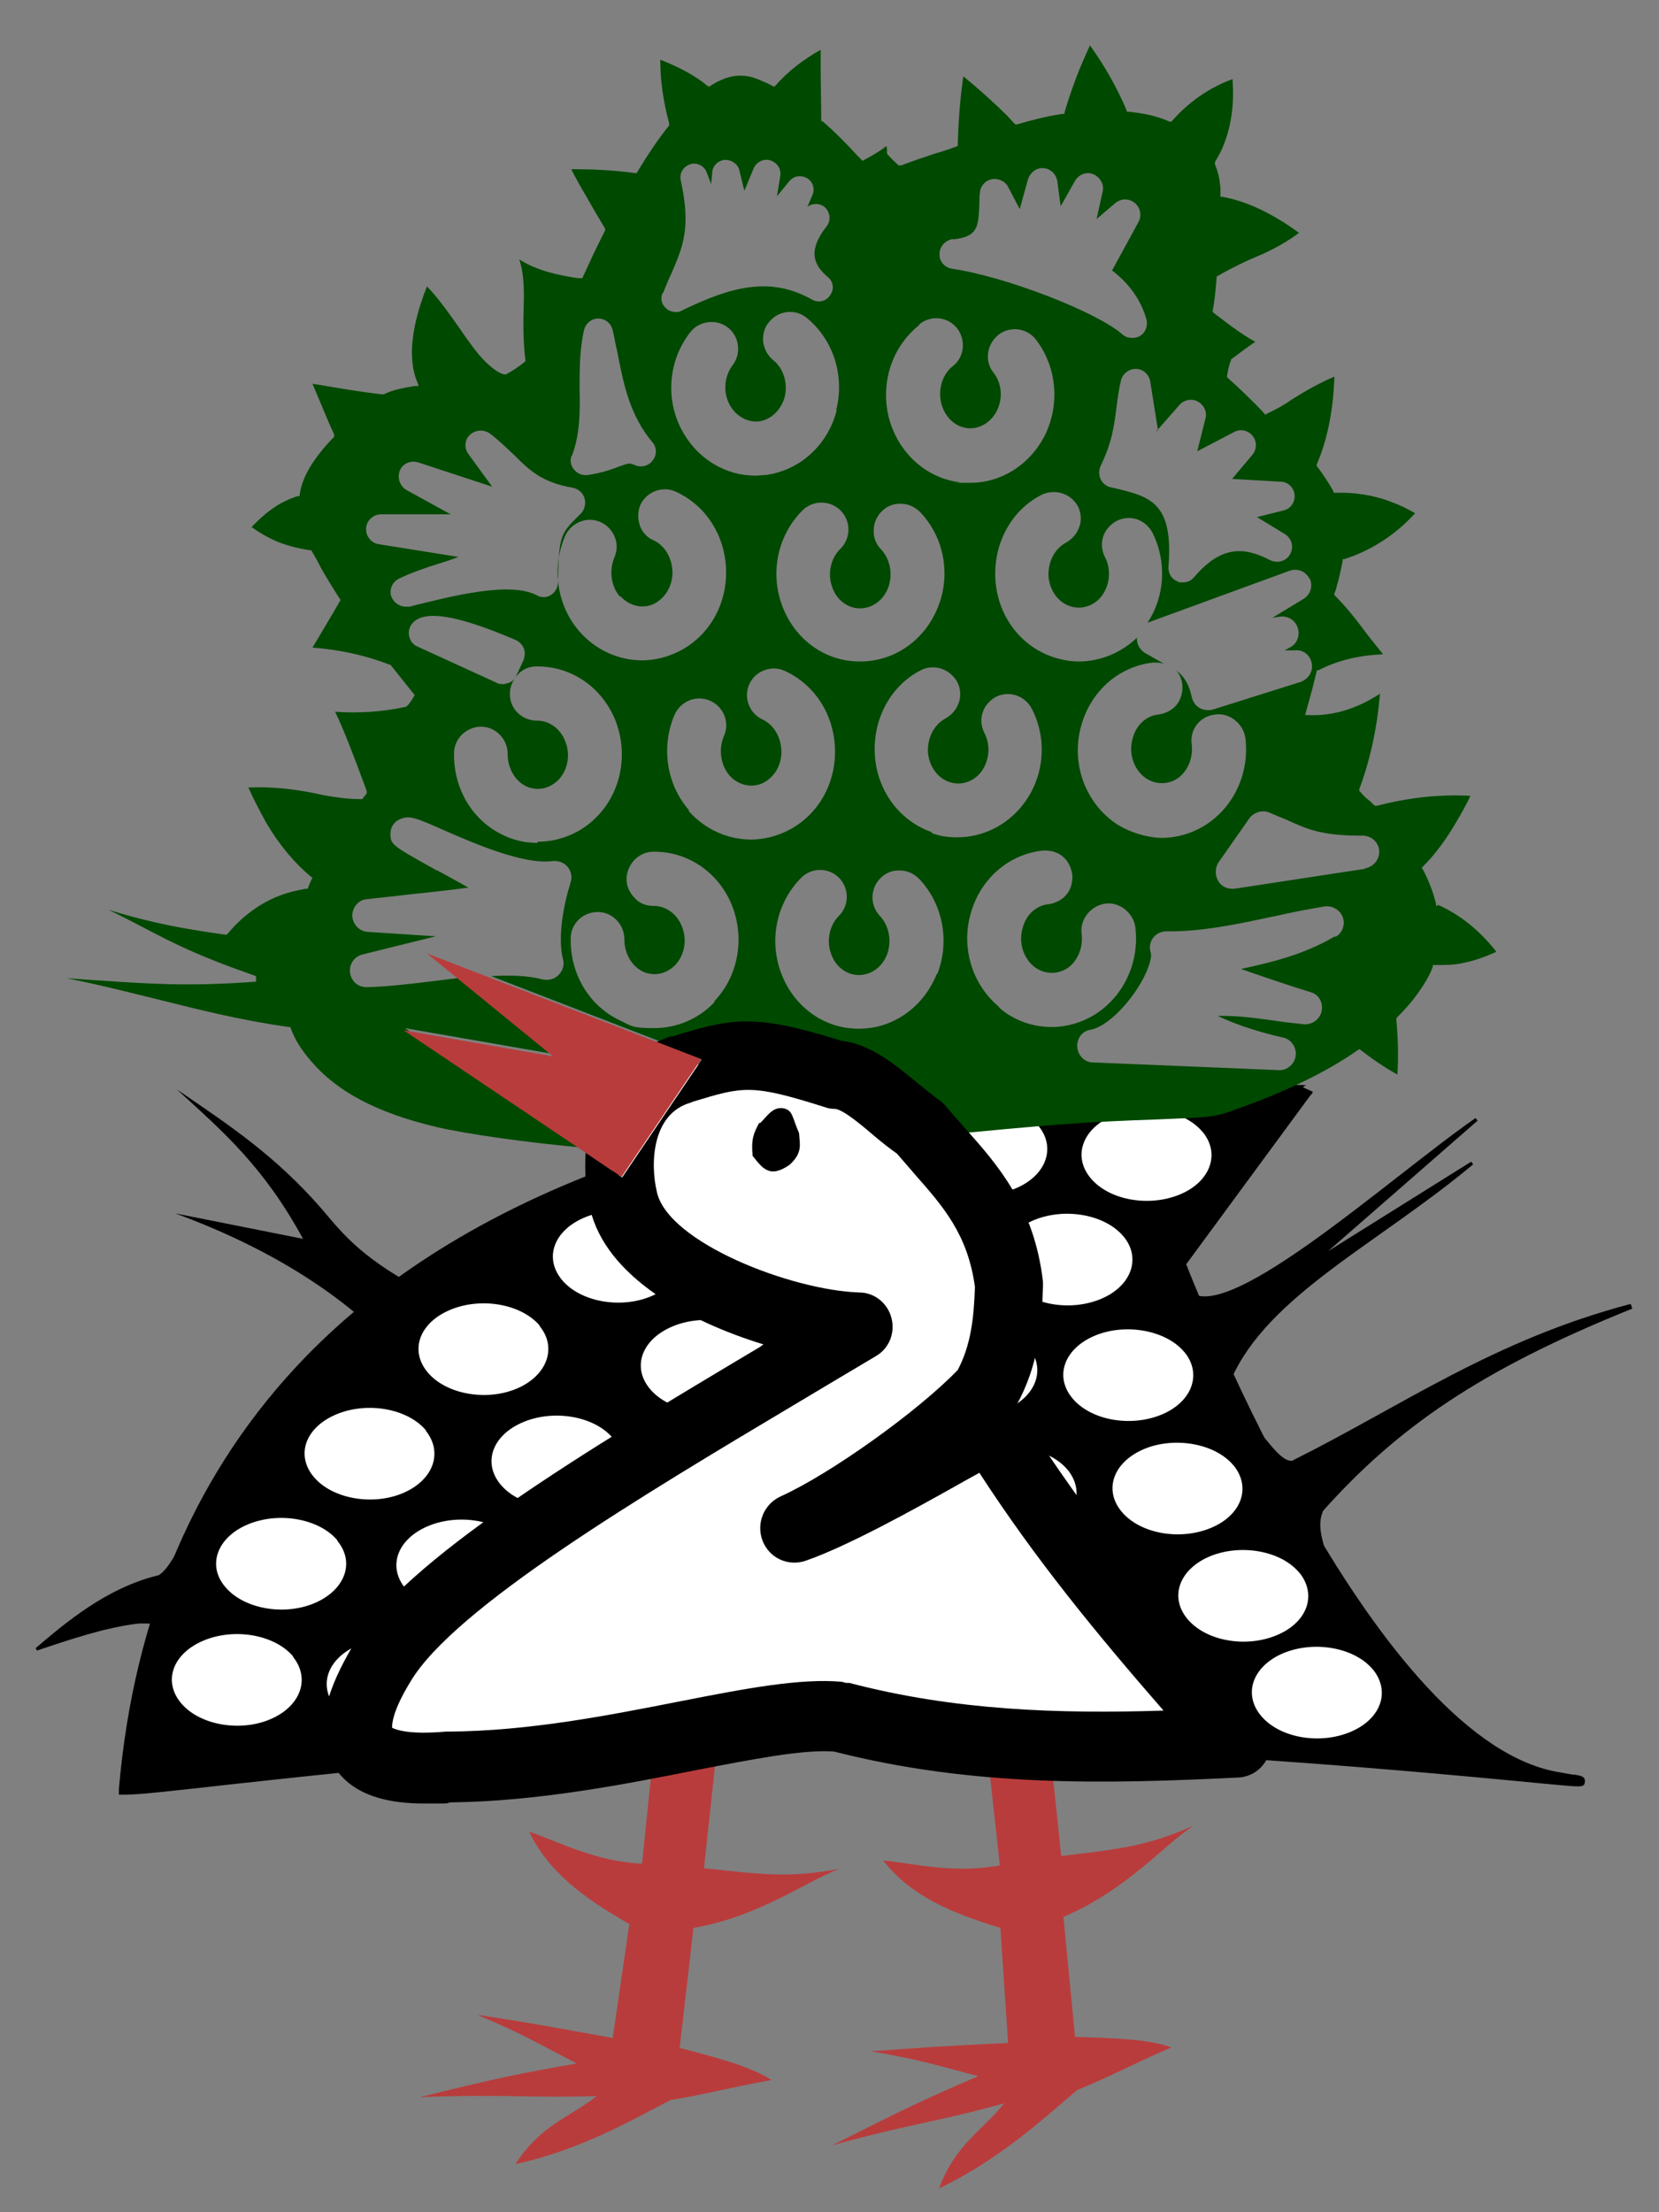 <?xml version="1.0" encoding="UTF-8"?>
<svg xmlns="http://www.w3.org/2000/svg" version="1.1" xmlns:cc="http://creativecommons.org/ns#" xmlns:dc="http://purl.org/dc/elements/1.1/" xmlns:inkscape="http://www.inkscape.org/namespaces/inkscape" xmlns:osb="http://www.openswatchbook.org/uri/2009/osb" xmlns:rdf="http://www.w3.org/1999/02/22-rdf-syntax-ns#" xmlns:sodipodi="http://sodipodi.sourceforge.net/DTD/sodipodi-0.dtd" xmlns:svg="http://www.w3.org/2000/svg" viewBox="0 0 300 400">
  <rect x="0" y="0" width="300" height="400" fill="#808080" stroke="none"/>
  <defs>
    <style>
      .cls-1, .cls-2, .cls-3, .cls-4, .cls-5, .cls-6 {
        stroke-width: 0px;
      }

      .cls-1, .cls-7, .cls-8, .cls-4, .cls-9 {
        fill-rule: evenodd;
      }

      .cls-1, .cls-5 {
        fill: #fff;
      }

      .cls-2, .cls-7, .cls-8, .cls-4, .cls-9 {
        fill: #000;
      }

      .cls-7 {
        stroke-width: .5px;
      }

      .cls-7, .cls-8, .cls-9 {
        stroke: #000;
      }

      .cls-3 {
        fill: #004900;
      }

      .cls-8 {
        stroke-width: .6px;
      }

      .cls-9 {
        stroke-width: .9px;
      }

      .cls-10 {
        display: none;
        fill: none;
        stroke: #b93c3c;
      }

      .cls-6 {
        fill: #b93c3c;
      }
    </style>
  </defs>
  <g id="svg2" inkscape:export-filename="C:\Users\Fluffy\Documents\Projects\ExtraRiichi\Sou1.png" inkscape:export-xdpi="180" sodipodi:docname="Sou1.svg">
    <path id="path8025" class="cls-6" d="M177.6,308.1l3.2,29.2c-8.5,1.5-15.1-.3-21.1-.9,5.1,6.5,12.4,9.5,21.2,12.2l1.4,20.8c-12.8.6-14.9.8-24.8,1.5,9.4,1.6,12.8,2.8,19.4,4.5-10,4.3-12.9,5.7-26.4,12.5,14.5-4,19.8-4.4,31.1-7.6-4.1,5.1-8.8,7.4-11.8,15.4,11.3-5.4,19.5-13.2,25-17.8,5.5-2.2,9.2-4.3,17-7.7-4-1.5-10.6-1.7-17.4-1.9l-2.1-21.7c11.3-4.8,18.1-12.9,23.5-16.5-8.6,3.9-14.3,4.3-23.9,5.5l-3.1-29.7-11,2.2Z" inkscape:connector-curvature="0" sodipodi:nodetypes="cccccccccccccccccc"/>
    <path id="path8025-2" data-name="path8025" class="cls-6" d="M119.1,307.8l-3,29.2c-8.6-.5-14.6-3.8-20.4-5.8,3.6,7.5,10.1,12.1,18.1,16.7l-3,20.6c-12.7-2.3-14.7-2.7-24.5-4.2,8.8,3.7,11.9,5.7,18,8.8-10.7,1.9-13.8,2.5-28.4,6.1,15-.6,20.2.2,32-.2-5.1,4-10.1,5.2-14.7,12.3,12.1-2.6,21.8-8.4,28.1-11.6,5.8-.9,9.9-2.1,18.2-3.6-3.6-2.4-10-4.1-16.6-5.8l2.5-21.7c12-2.1,20.3-8.4,26.4-10.7-9.2,1.8-14.9.9-24.5-.1l3.2-29.7-11.2-.5Z" inkscape:connector-curvature="0" sodipodi:nodetypes="cccccccccccccccccc"/>
    <path id="path8021" class="cls-4" d="M78.3,234.3c-12.8-6.5-16.2-11.1-20.2-15.8-8.3-9.5-16.4-14.9-26.1-21.5,8.3,7.6,15.6,13.8,22.8,27l-23.1-4.6c16.9,6.2,29.6,14.4,38.3,23.3l8.4-8.4Z" inkscape:connector-curvature="0" sodipodi:nodetypes="ccccccc"/>
    <path id="path8017" class="cls-9" d="M234.3,264.3c19.4-9.7,36-21.6,60.7-28.1-27.6,11.1-42.6,21.6-56.1,36.7-1.5,3.2.2,6.4.8,9.6l-13.6-24.9c3.2,3.6,5.7,7.9,8.2,6.8h0Z" inkscape:connector-curvature="0" sodipodi:nodetypes="cccccc"/>
    <path id="path8015" class="cls-8" d="M214.4,233c5.6,8.9,36.5-19.4,52.6-30.6l-29.9,26.1,29.1-18.2c-17.1,14.3-37.1,23.7-43.8,38.9l-8.1-16.2Z" inkscape:connector-curvature="0" sodipodi:nodetypes="cccccc"/>
    <path class="cls-2" d="M284.9,320.9c-.6,0-1.5-.2-2.6-.4-33.3-5-65-84.8-67.8-91.9l22.5-30.6c.2-.1.3-.3.4-.6l-1.8-.8c.2-.2.4-.3.6-.4-.3,0-2,0-4-.1-42.7-2.2-80.3,1.7-111.8,11.5-1.9.6-3.8,1.2-5.6,1.8l-1.9,2.8c2.6-.9,5.3-1.9,8.1-2.7,25.6-8,55.3-12,88.6-12s14.9.2,22.5.6c1,0,1.8,0,2.4.1l-22.2,30.2.2.5c1.2,3.3,28.9,76,61.5,91.2-21.9-2.1-71.7-6.6-120.8-6.7h-1.6c-43.7,0-87.7,4.9-111.5,7.5-7.8.9-13.7,1.5-16.5,1.6,4.9-53.5,34.6-90.5,88.2-109.9l-2-1.4c-22.2,8.3-40.5,19.7-54.5,34.1-19.7,20.3-31.1,46.6-33.8,78.2v1c0,0,1,0,1,0h.3c2.4,0,8.5-.7,17.5-1.7,23.8-2.6,67.7-7.5,111.3-7.5h1.6c53.5.1,108,5.5,125.9,7.2,3.3.3,5.2.5,6.2.5,0,0,0,0,0,0h0c1.2,0,1.2-.3,1.3-.8.1-1-.7-1.1-1.7-1.3Z"/>
    <path class="cls-4" d="M282.1,321.5c-35.7-5.3-68.7-93.1-68.7-93.1l23.1-31.4c-.2.8-64.5-6.7-122.6,13.6l-1.5,2.1-1.6-1.1c-43.5,16-82.9,48.1-88.3,111.7h0c7.1.2,69.4-9.3,130.6-9.1,74.2.2,149.7,10.3,128.9,7.2Z"/>
    <path id="path7927" class="cls-5" d="M77,258.7c3.2,4,1.3,9-4.2,11.3s-12.8,1-16.1-3-1.4-9,4.2-11.3,12.8-1,16.1,2.9" sodipodi:cx="181.07133" sodipodi:cy="583.72504" sodipodi:end="5.7459523" sodipodi:open="true" sodipodi:rx="25.182831" sodipodi:ry="16.605751" sodipodi:start="5.7579084" sodipodi:type="arc"/>
    <path id="path7931" class="cls-5" d="M97.6,239.8c3.2,3.9,1.3,9-4.2,11.3s-12.8,1-16.1-3-1.4-9,4.2-11.3,12.8-1,16.1,2.9" sodipodi:cx="225.15851" sodipodi:cy="545.87122" sodipodi:end="5.7459523" sodipodi:open="true" sodipodi:rx="25.182831" sodipodi:ry="16.605751" sodipodi:start="5.7579084" sodipodi:type="arc"/>
    <path id="path7933" class="cls-5" d="M110.8,260.1c3.2,4,1.3,9-4.2,11.3s-12.8,1-16.1-3-1.4-9,4.2-11.3,12.8-1,16.1,2.9" sodipodi:cx="253.56134" sodipodi:cy="586.63733" sodipodi:end="5.7459523" sodipodi:open="true" sodipodi:rx="25.182831" sodipodi:ry="16.605751" sodipodi:start="5.7579084" sodipodi:type="arc"/>
    <path id="path7935" class="cls-5" d="M93.6,278.9c3.2,4,1.3,9-4.2,11.3s-12.8,1-16.1-3-1.4-9,4.2-11.3,12.8-1,16.1,2.9" sodipodi:cx="216.63756" sodipodi:cy="624.18146" sodipodi:end="5.7459523" sodipodi:open="true" sodipodi:rx="25.182831" sodipodi:ry="16.605751" sodipodi:start="5.7579084" sodipodi:type="arc"/>
    <path id="path7937" class="cls-5" d="M61,278.6c3.3,4,1.3,9-4.2,11.3s-12.8,1-16.1-3c-3.3-3.9-1.4-9,4.2-11.3s12.8-1,16.1,2.9" sodipodi:cx="146.91129" sodipodi:cy="623.58832" sodipodi:end="5.7459523" sodipodi:open="true" sodipodi:rx="25.182831" sodipodi:ry="16.605751" sodipodi:start="5.7579084" sodipodi:type="arc"/>
    <path id="path7939" class="cls-5" d="M81,300.4c3.2,4,1.3,9-4.2,11.3s-12.8,1-16.1-3-1.4-9,4.2-11.3,12.8-1,16.1,2.9" sodipodi:cx="189.74719" sodipodi:cy="667.3999" sodipodi:end="5.7459523" sodipodi:open="true" sodipodi:rx="25.182831" sodipodi:ry="16.605751" sodipodi:start="5.7579084" sodipodi:type="arc"/>
    <path id="path7941" class="cls-5" d="M53,299.6c3.2,4,1.3,9-4.2,11.3s-12.8,1-16.1-3-1.4-9,4.2-11.3,12.8-1,16.1,2.9" sodipodi:cx="129.74399" sodipodi:cy="665.66467" sodipodi:end="5.7459523" sodipodi:open="true" sodipodi:rx="25.182831" sodipodi:ry="16.605751" sodipodi:start="5.7579084" sodipodi:type="arc"/>
    <path id="path7989" class="cls-5" d="M193.1,265.8c3.2,4,1.4,9-4.2,11.3s-12.8,1-16.1-3-1.4-9,4.1-11.3,12.8-1,16.1,2.9" sodipodi:cx="429.85782" sodipodi:cy="597.99426" sodipodi:end="5.7459523" sodipodi:open="true" sodipodi:rx="25.182831" sodipodi:ry="16.605751" sodipodi:start="5.7579084" sodipodi:type="arc"/>
    <path id="path7991" class="cls-5" d="M204.5,283.4c3.2,4,1.4,9-4.2,11.3s-12.8,1-16.1-3-1.4-9,4.1-11.3c5.6-2.3,12.8-1,16.1,2.9" sodipodi:cx="454.26923" sodipodi:cy="633.2243" sodipodi:end="5.7459523" sodipodi:open="true" sodipodi:rx="25.182831" sodipodi:ry="16.605751" sodipodi:start="5.7579084" sodipodi:type="arc"/>
    <path id="path7993" class="cls-5" d="M218.8,303.1c3.2,4,1.4,9-4.2,11.3s-12.8,1-16.1-3-1.4-9,4.1-11.3,12.8-1,16.1,2.9" sodipodi:cx="484.79028" sodipodi:cy="672.74316" sodipodi:end="5.7459523" sodipodi:open="true" sodipodi:rx="25.182831" sodipodi:ry="16.605751" sodipodi:start="5.7579084" sodipodi:type="arc"/>
    <path id="path7995" class="cls-5" d="M223.1,265c3.2,4,1.4,9-4.2,11.3s-12.8,1-16.1-3-1.4-9,4.1-11.3,12.8-1,16.1,2.9" sodipodi:cx="494.13525" sodipodi:cy="596.41248" sodipodi:end="5.7459523" sodipodi:open="true" sodipodi:rx="25.182831" sodipodi:ry="16.605751" sodipodi:start="5.7579084" sodipodi:type="arc"/>
    <path id="path7997" class="cls-5" d="M235,284.4c3.2,4,1.4,9-4.2,11.3s-12.8,1-16.1-3-1.4-9,4.1-11.3c5.6-2.3,12.8-1,16.1,2.9" sodipodi:cx="519.4668" sodipodi:cy="635.16718" sodipodi:end="5.7459523" sodipodi:open="true" sodipodi:rx="25.182831" sodipodi:ry="16.605751" sodipodi:start="5.7579084" sodipodi:type="arc"/>
    <path id="path7999" class="cls-5" d="M248.3,301.9c3.2,4,1.4,9-4.2,11.3s-12.8,1-16.1-3-1.4-9,4.1-11.3c5.6-2.3,12.8-1,16.1,2.9" sodipodi:cx="547.97375" sodipodi:cy="670.39105" sodipodi:end="5.7459523" sodipodi:open="true" sodipodi:rx="25.182831" sodipodi:ry="16.605751" sodipodi:start="5.7579084" sodipodi:type="arc"/>
    <path id="path8001" class="cls-5" d="M214.2,244.5c3.2,3.9,1.4,9-4.2,11.3s-12.8,1-16.1-3-1.4-9,4.1-11.3,12.8-1,16.1,2.9" sodipodi:cx="475.02408" sodipodi:cy="555.2851" sodipodi:end="5.7459523" sodipodi:open="true" sodipodi:rx="25.182831" sodipodi:ry="16.605751" sodipodi:start="5.7579084" sodipodi:type="arc"/>
    <path id="path8003" class="cls-5" d="M186,243.6c3.2,3.9,1.4,9-4.2,11.3s-12.8,1-16.1-3-1.4-9,4.1-11.3c5.6-2.3,12.8-1,16.1,2.9" sodipodi:cx="414.67581" sodipodi:cy="553.47491" sodipodi:end="5.7459523" sodipodi:open="true" sodipodi:rx="25.182831" sodipodi:ry="16.605751" sodipodi:start="5.7579084" sodipodi:type="arc"/>
    <path id="path8005" class="cls-5" d="M203.2,223.6c3.2,3.9,1.4,9-4.2,11.3s-12.8,1-16.1-3-1.4-9,4.1-11.3c5.6-2.3,12.8-1,16.1,2.9" sodipodi:cx="451.50793" sodipodi:cy="513.3667" sodipodi:end="5.7459523" sodipodi:open="true" sodipodi:rx="25.182831" sodipodi:ry="16.605751" sodipodi:start="5.7579084" sodipodi:type="arc"/>
    <path id="path8007" class="cls-5" d="M187.8,203.6c3.2,3.9,1.4,9-4.2,11.3s-12.8,1-16.1-3-1.4-9,4.1-11.3,12.8-1,16.1,2.9" sodipodi:cx="418.53839" sodipodi:cy="473.29059" sodipodi:end="5.7459523" sodipodi:open="true" sodipodi:rx="25.182831" sodipodi:ry="16.605751" sodipodi:start="5.7579084" sodipodi:type="arc"/>
    <path id="path8009" class="cls-5" d="M217.5,204.7c3.2,3.9,1.4,9-4.2,11.3s-12.8,1-16.1-3-1.4-9,4.1-11.3,12.8-1,16.1,2.9" sodipodi:cx="482.06592" sodipodi:cy="475.40289" sodipodi:end="5.7459523" sodipodi:open="true" sodipodi:rx="25.182831" sodipodi:ry="16.605751" sodipodi:start="5.7579084" sodipodi:type="arc"/>
    <path id="path8150" class="cls-5" d="M121.9,223.1c3.2,3.9,1.3,9-4.2,11.3s-12.8,1-16.1-3-1.4-9,4.2-11.3c5.6-2.3,12.8-1,16.1,2.9" sodipodi:cx="277.31912" sodipodi:cy="512.4115" sodipodi:end="5.7459523" sodipodi:open="true" sodipodi:rx="25.182831" sodipodi:ry="16.605751" sodipodi:start="5.7579084" sodipodi:type="arc"/>
    <path id="path8146" class="cls-5" d="M137.8,242.8c3.2,3.9,1.4,9-4.2,11.3-5.6,2.3-12.8,1-16.1-3s-1.4-9,4.2-11.3,12.8-1,16.1,2.9" sodipodi:cx="311.26236" sodipodi:cy="551.79639" sodipodi:end="5.7459523" sodipodi:open="true" sodipodi:rx="25.182831" sodipodi:ry="16.605751" sodipodi:start="5.7579084" sodipodi:type="arc"/>
    <path class="cls-3" d="M259.9,163.8h-.2c0-.1,0-.3,0-.3-.5-2.1-1.3-4.2-2.4-6.3l-.2-.3.2-.2c2.2-2.2,4.2-4.9,6-8,.9-1.5,1.8-3.1,2.6-4.8-5.5-.3-11.2.3-16.9,1.8h-.3c0,0-.2-.1-.2-.1-.4-.4-.8-.8-1.2-1.1-.4-.3-.8-.7-1.3-1.3l-.2-.2v-.3c2-5.4,3.2-11,3.7-16.8,0-.2,0-.3.1-.5-4.1,2.7-8.5,4.1-13,3.9h-.6s1.3-4.7,1.3-4.7c.2-.9.5-2,.8-3.2v-.2c0,0,.3,0,.3,0,3.5-1.8,7.3-2.7,11.7-2.9-.8-1-1.7-2.1-2.8-3.5-1.9-2.6-3.8-5-5.8-7l-.2-.2v-.3c.2-.4.3-.8.4-1.2.5-1.7.8-3.2,1.1-4.7v-.3c0,0,.3,0,.3,0,.6-.2,1.1-.4,1.7-.6,4.3-1.7,8-4.3,11.1-7.7-1.4-.8-2.8-1.5-4.2-2-3.3-1.3-6.8-1.8-10.2-1.7h-.3s-.1-.3-.1-.3c-.7-1.3-1.7-2.8-2.8-4.3l-.2-.2v-.3c1.9-4.4,3-9.7,3.2-15.9-2.6,1.1-5.1,2.5-7.8,4.2-1.4,1-2.9,1.8-4.4,2.5l-.3.2-.4-.5c-1.9-2-4.5-4.5-6.3-6.1l-.2-.2v-.3c.2-1.2.4-2.1.7-2.7v-.2c1.5-1.1,2.9-2.2,4.4-3.2-1.7-.9-4-2.5-7.5-5.2l-.2-.2v-.3c.3-1.4.5-3.4.7-5.8v-.3s.2-.1.2-.1c2.6-1.5,5.3-2.8,8.2-4,2.4-1.1,4.5-2.3,6.5-3.8-4.8-3.5-9.4-5.7-13.8-6.5h-.4c0,0,0-.5,0-.5,0-.8,0-1.5-.1-1.9-.1-1.1-.4-2.3-.9-3.5v-.2c0,0,0-.2,0-.2.6-1,1.1-1.9,1.5-2.9,1.4-3.4,2-7.4,1.7-11.6,0-.1,0-.3,0-.5-4.1,1.5-7.8,4-10.9,7.5l-.2.2h-.3c-2.2-1-4.6-1.5-7.4-1.8h-.3s-.1-.3-.1-.3c-1.6-3.8-3.8-7.8-6.6-11.7-.5,1.1-1,2.2-1.5,3.4-1.2,2.8-2.2,5.7-3.1,8.7v.3c0,0-.4,0-.4,0-2.7.4-5.5,1.1-8.2,1.9h-.3c0,0-.5-.5-.5-.5-.2-.3-.5-.5-.7-.8-2.6-2.6-5.4-5.1-8.2-7.4-.6,4.1-.9,8.3-1,12.3v.3s-.3.1-.3.1c-1.5.6-2.9,1-3.9,1.3-1.8.6-4.2,1.4-6,2.1h-.3c0,.1-.2,0-.2,0-1-.9-1.7-1.6-2.1-2.1h0c0-.1,0-.2,0-.2,0-.4,0-.8-.1-1.2-1,.8-2.3,1.6-4,2.5l-.3.2-.9-.9c-2.3-2.5-4.4-4.6-6.4-6.3h-.2c0-.1,0-.4,0-.4,0-3.1-.1-6.1-.1-9.4,0-1,0-2,0-3.1-3.2,1.8-6,4-8.1,6.4l-.3.3-.4-.2c-.6-.3-1.1-.6-1.7-.8-3.3-1.6-6.1-1.3-9.4.8l-.3.2-.3-.2c-2.3-1.9-5.2-3.4-8.5-4.7,0,3.7.5,7.4,1.6,11.5v.2c0,0,0,.2,0,.2-1.8,2.2-3.7,5-5.7,8.3l-.2.3h-.3c-3.5-.5-7.3-.7-11.5-.7.8,1.6,1.7,3.2,2.7,4.9,1.2,2.1,2.3,4,3.4,5.8v.2c.1,0,0,.2,0,.2-1,2-2,4-2.9,6l-1.2,2.6h-.8c-3.3-.5-7.4-1.3-10.6-3.4.8,2.4.9,5.1.8,8.4-.1,3.2-.1,6.6.3,9.7v.3s-.2.2-.2.2c-1.1.9-2.2,1.6-3.3,2.2h-.2c0,0-.2,0-.2,0-.6-.2-1.2-.5-1.7-.9-1.6-1.2-2.8-2.6-3.7-3.8-.9-1.2-1.7-2.3-2.5-3.5-1.5-2.1-3-4.3-4.8-6.4-.4-.5-.8-.9-1.2-1.3-1.7,4.3-2.5,7.8-2.7,11-.1,2.3.2,4.6,1,6.4l.2.6h-.7c-2.5.4-4.2.8-5.6,1.5h-.1c0,0-.2,0-.2,0-3.8-.4-7.7-1.1-11.3-1.7l-1.3-.2c.5,1.1.9,2.2,1.4,3.3.8,1.9,1.6,3.9,2.5,5.8v.3c.1,0,0,.2,0,.2-3.7,3.8-5.8,7.3-6.2,10.4v.3s-.3,0-.3,0c-1.1.3-2.1.8-3.1,1.3-1.8,1-3.6,2.5-5.3,4.3,1.5,1.1,3.1,2,4.8,2.7,1.8.7,3.7,1.2,5.8,1.5h.2s.1.2.1.2c.6,1,1.2,2.1,1.7,3.1,1.2,2.1,2.2,3.7,3.3,5.4l.2.3-.2.3c-.8,1.4-1.6,2.8-2.4,4.1-.9,1.5-1.7,2.9-2.5,4.2,5.1.4,9.6,1.4,14,3.1h.1c0,0,4.4,5.5,4.4,5.5l-.2.3c-.4.7-.8,1.2-1.1,1.6h-.1c0,.1-.2.2-.2.2-4.1.9-8.4,1.2-12.8.9,1.5,3.1,3.4,8,5.7,14.3v.3c0,0,0,.2,0,.2-.2.2-.3.4-.5.6l-.3.4h-.2c-2.2,0-4.5-.3-6.7-.7-4.8-1.1-9.3-1.6-13.7-1.4,1,2.2,2.1,4.3,3.2,6.3,2.4,4.1,5.2,7.4,8.1,9.8l.3.2-.2.4c-.2.5-.4.9-.6,1.4v.2c-.1,0-.4,0-.4,0-1.1.2-2.1.4-3.1.7-4.2,1.2-8,3.8-11,7.4l-.2.2h-.3c-7.1-1-13-2-21.1-4.5,2.5,1.2,4.6,2.3,6.5,3.3,5.2,2.7,9.3,4.9,20.2,8.7v1c-11.9.9-19.4.4-28.1-.2-2-.1-4-.3-6.1-.4,6.1,1.2,11.5,2.6,16.8,3.9,7.6,1.9,14.8,3.7,23.3,4.9h.3s.1.3.1.3c.7,1.9,1.8,3.7,3.5,5.7,4.7,5.6,11.9,9.5,22.9,12.1,5.6,1.3,16.4,2.8,26.3,3.7l-32.1-21.6,27,4.7-16.9-13.8c-1.6.2-3.3.4-4.9.6-4.1.5-8.2,1-12.1,1.1h0c-1.6,0-2.8-1.1-3-2.6-.2-1.5.7-2.9,2.2-3.3l13.3-3.3-12.3-.8c-1.5-.1-2.7-1.3-2.8-2.9,0-1.5,1.1-2.9,2.6-3,2.4-.3,4.8-.5,7.1-.8,3.7-.4,7.6-.8,11.3-1.3-1.9-1.1-4-2.2-5.6-3.1h-.1c-8.3-4.6-8.4-4.7-8.4-6.7,0-1.1.7-2.2,1.8-2.6,1.6-.7,2.9-.2,7.6,1.9,5.5,2.4,14.6,6.4,19.9,5.7,1-.1,2,.2,2.7,1s.9,1.9.6,2.8c-1.3,4.1-2.4,10-1.4,13.9.3,1,0,2.1-.8,2.9s-1.8,1-2.9.8c-2.6-.7-5.8-.8-9.3-.6l38.3,14.8-11.5,16.9c8.6.1,22-.1,28.2-.6h1c3.8-.4,12.2-1.1,19.5-1.8h1.4c0-.1.4.6.4.6l.3-.8h.3c24.8-2.4,28.9-2.7,42.9-3.2,9.5-.4,10-.4,13.3-1.6,8.9-3.1,16.6-6.7,22.6-10.9l.3-.2.3.2c2.2,1.7,4.4,3.2,6.6,4.4.2-3.5.1-6.8-.2-9.9v-.2s.1-.2.1-.2c1.1-1.1,2.1-2.2,2.9-3.2,1.7-2.2,2.9-4.1,3.6-6v-.3c.1,0,.5,0,.5,0,1.8,0,3.4,0,5.1-.4,2-.4,3.9-1.1,5.9-2-2.9-3.7-6.5-6.7-10.6-8.5ZM236.8,104.5h0c.7,1.4.2,3-1.1,3.8l-5.6,3.4,1.4-.2c1.4-.2,2.8.7,3.2,2.1.4,1.4-.2,2.9-1.5,3.5l-.9.5h1.8c1.5-.2,2.8.8,3.1,2.3.3,1.5-.6,2.9-2,3.4l-15.9,5c-.8.2-1.7.1-2.4-.3-.7-.4-1.2-1.1-1.4-2-.5-2.3-1.3-3.6-2.8-4.8.6.7,1,1.6,1.1,2.6.1,1.3-.2,2.6-1,3.6-.8,1-2,1.6-3.3,1.8-2.2.2-4.1,1.9-4.7,4.4-.7,2.5.1,5.2,2,6.8,1.7,1.4,4,1.6,5.9.5,2-1.2,3.1-3.8,2.8-6.3-.4-2.7,1.5-5.1,4.2-5.4,1.3-.2,2.6.2,3.6,1,1,.8,1.7,1.9,1.9,3.2.8,6.4-2.1,12.6-7.4,15.9-2.3,1.4-5,2.2-7.7,2.2s-6.9-1.2-9.5-3.5c-4.8-4-6.8-10.6-5.1-16.7,1.7-6.3,6.8-10.8,13-11.5.7,0,1.3,0,2,.2-.8-.4-1.6-.9-2.5-1.4l-.9-.5c-1-.6-1.6-1.7-1.5-2.8-2.8,2.7-6.6,4.3-10.5,4.3h0c-1.6,0-3.2-.3-4.7-.8-5.9-2-10-7.5-10.4-14-.4-6.4,2.8-12.5,8.3-15.3,2.4-1.2,5.3-.3,6.6,2,.6,1.2.7,2.5.3,3.7s-1.2,2.2-2.4,2.9c-2.1,1.1-3.3,3.5-3.2,6.1.2,2.5,1.7,4.7,3.9,5.4,2,.7,4.3,0,5.7-1.8,1.5-2,1.8-4.8.6-7.1-.6-1.2-.7-2.5-.3-3.7.4-1.2,1.3-2.2,2.4-2.8,1.2-.6,2.5-.7,3.7-.3,1.2.4,2.2,1.3,2.8,2.4,2.6,5.2,2.3,11.5-.9,16.3l25.7-9.4c1.4-.5,3,.1,3.6,1.5ZM209,78.1l4.3-4.9c.8-.9,2.2-1.2,3.3-.6,1.1.6,1.7,1.8,1.4,3l-1.5,6,6.7-3.5c1.1-.6,2.5-.3,3.3.7.8,1,.8,2.4,0,3.4l-3.7,4.4,8.8.5c1.3,0,2.4,1.1,2.5,2.4.1,1.3-.7,2.5-2,2.8l-4.8,1.2,5.1,3.1c1.2.8,1.6,2.3.9,3.6s-2.3,1.7-3.6,1.1c-4.6-2.4-8.8-2.8-13.8,3.1-.5.6-1.2.9-2,.9s-.7,0-1-.2c-1.1-.4-1.7-1.5-1.6-2.7.9-11.5-3.3-12.6-9.6-14.1l-.9-.2c-.8-.2-1.4-.7-1.8-1.5-.3-.7-.3-1.6,0-2.3,2.1-4.3,2.5-7.4,2.9-10.7.2-1.5.4-3.1.8-4.8.3-1.2,1.4-2.1,2.7-2.1,1.3,0,2.4,1,2.6,2.3l1.4,8.8ZM172.3,43.3c4.6-.5,4.6-2.3,4.8-6.3,0-.8,0-1.5.1-2.2.1-1.2,1-2.2,2.2-2.4s2.4.4,2.9,1.4l2.1,4,1.5-5.4c.4-1.2,1.5-2.1,2.8-2s2.3,1.1,2.5,2.4l.6,4.5,2.6-4.6c.7-1.2,2.1-1.7,3.3-1.2,1.2.5,2,1.8,1.7,3.1l-1.1,5,3.4-2.9c1-.8,2.4-.9,3.5,0,1,.8,1.3,2.2.7,3.4l-4.8,8.8c3.1,2.4,5.2,5.3,6.2,8.8.3,1.1-.1,2.4-1.1,3-.4.3-.9.4-1.5.4s-1.3-.2-1.8-.7c-4.8-4.1-21.1-10.4-30.7-11.8-1.4-.2-2.4-1.4-2.3-2.7,0-1.4,1.1-2.5,2.5-2.7ZM166.3,58.6c2.1-1.7,5.2-1.3,6.8.8s1.3,5.2-.8,6.8c-1.9,1.5-2.7,4.2-2.1,6.7.6,2.4,2.4,4.2,4.6,4.5,2.1.3,4.3-.9,5.4-3,1.2-2.3,1-5.1-.6-7.1-.8-1-1.1-2.3-.9-3.6.2-1.3.9-2.4,1.9-3.2,2.1-1.6,5.2-1.2,6.8,1,3.8,5,4.3,11.9,1.4,17.5-2.7,5.1-7.8,8.3-13.3,8.3s-1.3,0-2-.1c-6.2-.8-11.2-5.5-12.8-11.8-1.5-6.2.6-12.7,5.5-16.6ZM151.9,99.3h0c-1.7,1.7-2.3,4.5-1.4,6.9.8,2.3,2.8,3.8,5,3.8h0c2.2,0,4.2-1.4,5.1-3.7.9-2.4.4-5.2-1.3-7-.9-.9-1.4-2.2-1.3-3.5,0-1.3.6-2.5,1.5-3.4s2.2-1.4,3.5-1.3c1.3,0,2.5.6,3.4,1.5,4.3,4.5,5.6,11.3,3.2,17.2-2.4,6-7.9,9.8-14,9.8h-.2c-6.3,0-11.8-4.1-14-10.2-2.2-6-.7-12.7,3.7-17.1,1.9-1.9,5-1.9,6.9,0,1.9,1.9,1.9,5,0,6.9ZM151.3,74.2c-1.6,6.3-6.7,10.9-12.9,11.7-.6,0-1.2.1-1.8.1-5.6,0-10.7-3.2-13.4-8.4-2.9-5.6-2.3-12.5,1.6-17.5,1.6-2.1,4.7-2.5,6.8-.9,2.1,1.6,2.5,4.7.9,6.8-1.5,2-1.8,4.8-.6,7.1,1.1,2.1,3.2,3.3,5.3,3.1,2.2-.3,4-2,4.7-4.4.6-2.5-.2-5.2-2.1-6.7-1-.8-1.6-2-1.8-3.3-.1-1.3.2-2.6,1.1-3.6,1.7-2.1,4.8-2.4,6.8-.7,4.8,3.9,6.9,10.5,5.3,16.7ZM112.2,107.8c1.5,1.7,3.8,2.3,5.8,1.5,2.1-.9,3.6-3.2,3.6-5.7,0-2.6-1.3-4.9-3.4-5.9-1.2-.5-2.1-1.5-2.5-2.7s-.4-2.5.1-3.7c1.1-2.4,4-3.5,6.4-2.4,5.7,2.6,9.2,8.4,9.1,14.9-.1,6.5-3.9,12.2-9.7,14.5-1.7.7-3.6,1.1-5.5,1.1-4.3,0-8.4-1.9-11.3-5.2-4.1-4.7-5.1-11.5-2.6-17.3,1.1-2.4,3.9-3.6,6.4-2.5,2.4,1.1,3.6,3.9,2.5,6.4-1,2.4-.6,5.2,1,7.1ZM119.9,53h0c.5-1.2.9-2.3,1.4-3.3,2.2-5.1,3.7-8.4,1.8-17.1-.3-1.3.5-2.5,1.7-2.9,1.2-.4,2.6.3,3,1.5l.8,2.1.2-2.2c.1-1.2,1.1-2.1,2.3-2.2,1.2,0,2.3.7,2.6,1.9l.9,3.7,1.7-4.1c.5-1.1,1.8-1.8,3-1.4s2,1.5,1.8,2.8l-.6,3.7,2.2-2.7c.8-1,2.1-1.2,3.2-.6,1.1.6,1.5,2,1,3.1l-.9,2.1c.9-.7,2.3-.7,3.2.1.9.9,1.1,2.3.3,3.4-3.8,4.8-2,7.3.2,9.2,1,.8,1.2,2.2.4,3.3-.7,1.1-2.1,1.4-3.2.8-7.6-4.3-14.7-2.4-23.7,2-.3.2-.7.3-1.1.2-.6,0-1.2-.2-1.7-.7-.8-.7-1-1.8-.6-2.7ZM103.4,82.5c1.5-4,1.5-8,1.4-12.2,0-3.4,0-7,.8-10.6.3-1.2,1.3-2.1,2.6-2.1s2.3.9,2.6,2.1c.3,1.3.5,2.6.8,3.8,1.2,6.2,2.3,11.6,6.4,16.5.8.9.8,2.3,0,3.3-.8,1-2.1,1.3-3.2.8-.9-.4-1.1-.4-2.7.2-1.3.5-3.1,1.2-5.9,1.6-.1,0-.3,0-.4,0-.8,0-1.5-.4-2-1-.6-.7-.8-1.7-.4-2.6ZM70.8,108c-.5-1.3.1-2.8,1.4-3.4,2.5-1.2,5-2,7.2-2.7,1.3-.4,2.5-.8,3.5-1.2l-14.4-2.3c-1.4-.2-2.4-1.5-2.3-2.9s1.3-2.5,2.7-2.5h12.6l-8-4.4c-1.2-.7-1.7-2.2-1.2-3.5s2-1.9,3.3-1.5l13.4,4.4-4.3-5.9c-.8-1.1-.7-2.6.3-3.5,1-.9,2.5-1,3.6-.2,1.7,1.3,3,2.6,4.3,3.8,2.8,2.8,5,5,10.7,6,1,.2,1.8.9,2.1,1.9.3,1,0,2.1-.7,2.8-3.8,3.7-3.9,3.9-4.1,12.4,0,.9-.5,1.8-1.3,2.3-.8.5-1.8.5-2.6,0-4.9-2.5-15.3.2-22.2,1.9l-.7.2c-.2,0-.4,0-.7,0-1.1,0-2.2-.7-2.6-1.8ZM75.5,116.9c-.8-.3-1.3-1-1.5-1.8-.2-.8,0-1.7.5-2.3,2-2.6,8-1.7,18.7,2.9.7.3,1.2.8,1.5,1.5.3.7.2,1.4,0,2.1l-1.3,2.8c-.3.7-.8,1.2-1.5,1.4-.3.1-.6.2-.9.2s-.8,0-1.1-.2l-14.2-6.5ZM97.2,152.4c-2.1,0-4.1-.4-6-1.3-5.7-2.6-9.2-8.4-9.1-14.9,0-2.7,2.3-4.8,4.9-4.8h0c2.7,0,4.8,2.3,4.8,4.9,0,2.6,1.3,4.9,3.4,5.9,2,.9,4.2.4,5.8-1.2,1.7-1.8,2.2-4.6,1.2-7-.9-2.3-2.9-3.7-5.1-3.7-2.7,0-4.9-2.1-4.9-4.8,0-1.3.5-2.5,1.4-3.5s2.1-1.5,3.4-1.5h.2c6.2,0,11.7,3.8,14.1,9.8,2.3,5.9,1.1,12.7-3.2,17.2-2.8,3-6.8,4.7-10.9,4.7ZM129.2,181.2c-2.8,3-6.8,4.7-10.9,4.7s-4.1-.4-6-1.3c-5.7-2.6-9.2-8.4-9.1-14.9,0-2.7,2.2-4.8,4.9-4.8h0c2.7,0,4.8,2.3,4.8,4.9,0,2.6,1.3,4.9,3.4,5.9,2,.9,4.2.4,5.8-1.2,1.7-1.8,2.2-4.6,1.2-7-.9-2.3-2.9-3.7-5.1-3.7-1.3,0-2.5-.4-3.4-1.4-.9-.9-1.5-2.1-1.5-3.4s.5-2.5,1.4-3.5c.9-.9,2.1-1.5,3.4-1.5,6.2-.1,11.9,3.7,14.3,9.8,2.3,5.9,1.1,12.7-3.2,17.2ZM124.6,146.5c-4.1-4.7-5.1-11.5-2.6-17.3,1.1-2.4,3.9-3.6,6.4-2.5s3.6,4,2.5,6.4c-1,2.4-.6,5.2,1,7.1,1.5,1.7,3.8,2.3,5.8,1.5,2.1-.9,3.6-3.1,3.6-5.7,0-2.6-1.3-4.9-3.4-5.9-2.4-1.1-3.5-4-2.4-6.4,1.1-2.4,4-3.5,6.4-2.4,5.7,2.6,9.2,8.4,9.1,14.9-.1,6.5-3.9,12.2-9.7,14.5-1.7.7-3.6,1.1-5.5,1.1-4.3,0-8.4-1.9-11.3-5.2ZM169.4,176.1c-2.4,6-7.9,9.9-14,9.9h-.2c-6.3,0-11.8-4.1-14-10.2-2.2-6-.7-12.7,3.7-17.1.9-.9,2.1-1.4,3.4-1.4h0c1.3,0,2.5.5,3.4,1.4,1.9,1.9,1.9,5,0,6.9-1.7,1.7-2.3,4.5-1.4,6.9.8,2.3,2.8,3.8,5,3.8h0c2.2,0,4.2-1.4,5.1-3.7.9-2.4.4-5.2-1.3-7-1.8-1.9-1.8-5,.2-6.9.9-.9,2.2-1.4,3.5-1.3,1.3,0,2.5.6,3.4,1.5,4.3,4.5,5.6,11.3,3.3,17.2ZM168.6,150.5c-5.9-2-10-7.5-10.4-14-.4-6.4,2.8-12.5,8.3-15.3,1.1-.6,2.5-.7,3.7-.3,1.2.4,2.2,1.2,2.9,2.4.6,1.2.7,2.5.3,3.7-.4,1.2-1.2,2.2-2.4,2.9-2.1,1.1-3.3,3.5-3.2,6.1.2,2.5,1.7,4.7,3.9,5.4,2,.7,4.3,0,5.7-1.8,1.5-2,1.8-4.8.6-7.1-.6-1.2-.7-2.5-.3-3.7.4-1.2,1.3-2.2,2.4-2.8,2.4-1.2,5.3-.2,6.5,2.2,2.9,5.6,2.2,12.5-1.7,17.4-2.9,3.7-7.3,5.8-11.8,5.8-1.6,0-3.2-.2-4.7-.8ZM180.6,182c-4.8-4-6.8-10.6-5.1-16.7,1.7-6.3,6.8-10.8,13-11.5,1.3-.1,2.6.2,3.6,1s1.6,2,1.8,3.3c.1,1.3-.2,2.6-1,3.6-.8,1-2,1.6-3.3,1.8-2.2.2-4.1,1.9-4.7,4.4-.7,2.5.1,5.2,2,6.8,1.7,1.4,4,1.6,5.9.5,2-1.2,3.1-3.8,2.8-6.3-.2-1.3.2-2.6,1-3.6s1.9-1.7,3.2-1.9c1.3-.2,2.6.2,3.6,1,1,.8,1.7,1.9,1.9,3.2.8,6.4-2.1,12.6-7.4,15.9-2.3,1.4-5,2.2-7.7,2.2-3.5,0-6.9-1.2-9.5-3.5ZM241.4,169.3c-5.6,3.3-11.4,4.7-17,5.9,4,1.4,8.1,2.8,12.6,4.2,1.5.4,2.3,1.9,2,3.4s-1.7,2.5-3.2,2.4c-1.9-.2-3.8-.4-5.7-.7-3.5-.5-6.9-.9-9.9-.8,2.8,1.3,6.5,2.7,11.8,3.9,1.5.3,2.5,1.8,2.3,3.3-.2,1.5-1.5,2.6-2.9,2.6h-.1l-33.7-1.4c-1.5,0-2.7-1.3-2.8-2.8-.1-1.5.9-2.9,2.4-3.1,2.7-.5,6.4-4,9-8.3,1.8-3.1,2.1-5.1,1.9-5.6-.3-.9-.2-1.9.4-2.7.6-.8,1.5-1.2,2.4-1.2,6.3.1,12.9-1.3,19.4-2.7h.1c3-.7,6.1-1.3,9.1-1.8,1.4-.2,2.8.6,3.3,1.9.5,1.3,0,2.9-1.3,3.6ZM246.8,157.1l-23.6,3.6c-.1,0-.3,0-.4,0-1,0-2-.5-2.5-1.4-.6-1-.6-2.3,0-3.3l5.6-8c.8-1.1,2.3-1.6,3.6-1.1,1.1.5,2.1.9,3.1,1.3,3.7,1.7,6.3,2.9,13.5,2.9h.3c1.6,0,2.9,1.2,3,2.7.1,1.6-1,2.9-2.5,3.2Z"/>
    <path class="cls-1" d="M223.5,315c-24.6,1.2-47.7,1.6-71.8-4.6-14.1-1.4-41.6,8.8-70.6,9.1-19,1.6-19.1-6.7-12.3-18.4,10.1-17.1,53.1-41,86.3-61.1-12.1-.4-39.3-9-42.5-22.9-2.2-9.4.4-20.7,10.2-23.6,10.3-3.1,12.7-4,28.1.9,5.2.2,10.7,6.6,15.3,9.7,6.5,8,14.4,14.2,16.1,28.4-.2,6.3-.7,12.6-4.2,19-7.5,8.2-24.9,20.5-34.7,24.9,9.3-3.2,26.8-13.6,35.5-18.2,13.4,21.8,28.9,39.4,44.5,56.9h0Z" inkscape:connector-curvature="0" sodipodi:nodetypes="cccccccccccccc"/>
    <path id="path8013" class="cls-4" d="M137.3,203c-1,1.9-1.5,2.9-1.2,6,1.7,2.1,3,4.2,6.7,1.6,2.4-2.2,1.8-3.7,1.7-5.7-1.3-3-1.1-4.1-2.8-4.5-2.1-.4-3.2,1.8-4.3,2.7h0Z" inkscape:connector-curvature="0" sodipodi:nodetypes="cccccc"/>
    <path id="path8154" class="cls-7" d="M28.6,285.1c-9.4,2.3-16.8,8.7-22,13.1,5.7-1.9,12.4-4.2,18.5-4.9,3.2,0,3.1-.1,2.7,1.9l7.3-19.4c-1.6,1.8-3.9,8-6.4,9.3h0Z" inkscape:connector-curvature="0" sodipodi:nodetypes="cccccc"/>
    <path class="cls-2" d="M228.1,310.8c-16.5-18.4-31.1-35.4-43.8-56-.2-.3-.3-.5-.5-.7,4-7.2,4.6-14.3,4.8-21.4,0-.3,0-.7,0-1-1.6-13.6-8.2-21.1-14-27.6-1.2-1.4-2.4-2.7-3.5-4-.4-.5-.8-.9-1.3-1.2-1.1-.8-2.4-1.9-3.8-3-4-3.3-8.5-7.1-13.8-7.7-15.7-4.9-19.6-4.2-30.6-.8h-.5c-.9.4-1.7.7-2.4,1l8.2,3.2-14.4,21.3-6.6-4.5c-.2,3.4,0,6.8.8,10.1,2.8,12.4,18,20.5,31.4,24.6-.2.1-.4.2-.6.4-31.7,18.9-64.5,38.5-74,54.6-3.4,5.9-7.4,14.4-3.1,21.3,3.5,5.5,10.2,6.7,16.3,6.7s3.3,0,4.8-.2c15.9-.2,31.6-3.3,44.2-5.8,10.4-2,19.4-3.8,25.1-3.4,25.1,6.4,48.9,5.9,73.1,4.7,2.4-.1,4.5-1.6,5.4-3.8.9-2.2.5-4.8-1.1-6.5ZM153.2,304.3c-.3,0-.6-.1-.9-.2-7.5-.7-17.5,1.2-29.2,3.5-12.8,2.5-27.2,5.4-42.1,5.5-.2,0-.3,0-.4,0-6.9.6-9.1-.4-9.7-.7,0-.6,0-2.9,3.3-8.3,7.9-13.4,42.1-33.8,69.6-50.2,5-3,9.9-5.9,14.6-8.7,2.4-1.4,3.5-4.2,2.8-6.9-.7-2.7-3.1-4.6-5.8-4.6-12.3-.4-34.5-9-36.6-18.1-1.3-5.4-.8-14.2,6-16.2l.5-.2c9.2-2.8,10.6-3.2,23.9,1,.5.2,1.1.3,1.7.3,1.5,0,5.2,3.2,7.2,4.9,1.3,1.1,2.7,2.2,4.1,3.2,1.1,1.3,2.2,2.5,3.2,3.7,5.2,5.9,9.6,10.9,10.9,20.4-.2,5.6-.7,10.4-3.1,15-7.1,7.4-23,18.8-32.1,22.9-3,1.4-4.4,4.9-3.2,8,1.2,3.1,4.6,4.7,7.8,3.6,7.5-2.6,19.3-9.1,28.7-14.4.9-.5,1.8-1,2.7-1.5,10.1,15.6,21.2,29.1,33.3,43-18.9.6-37.7,0-56.8-5Z"/>
    <path id="path8019" class="cls-6" d="M126.8,191.5l-49.6-19.1,22.8,18.6-27-4.7,39.4,26.5,14.4-21.3Z" inkscape:connector-curvature="0" sodipodi:nodetypes="cccccc"/>
    <path class="cls-10" d="M111.7,210.5"/>
  </g>
</svg>